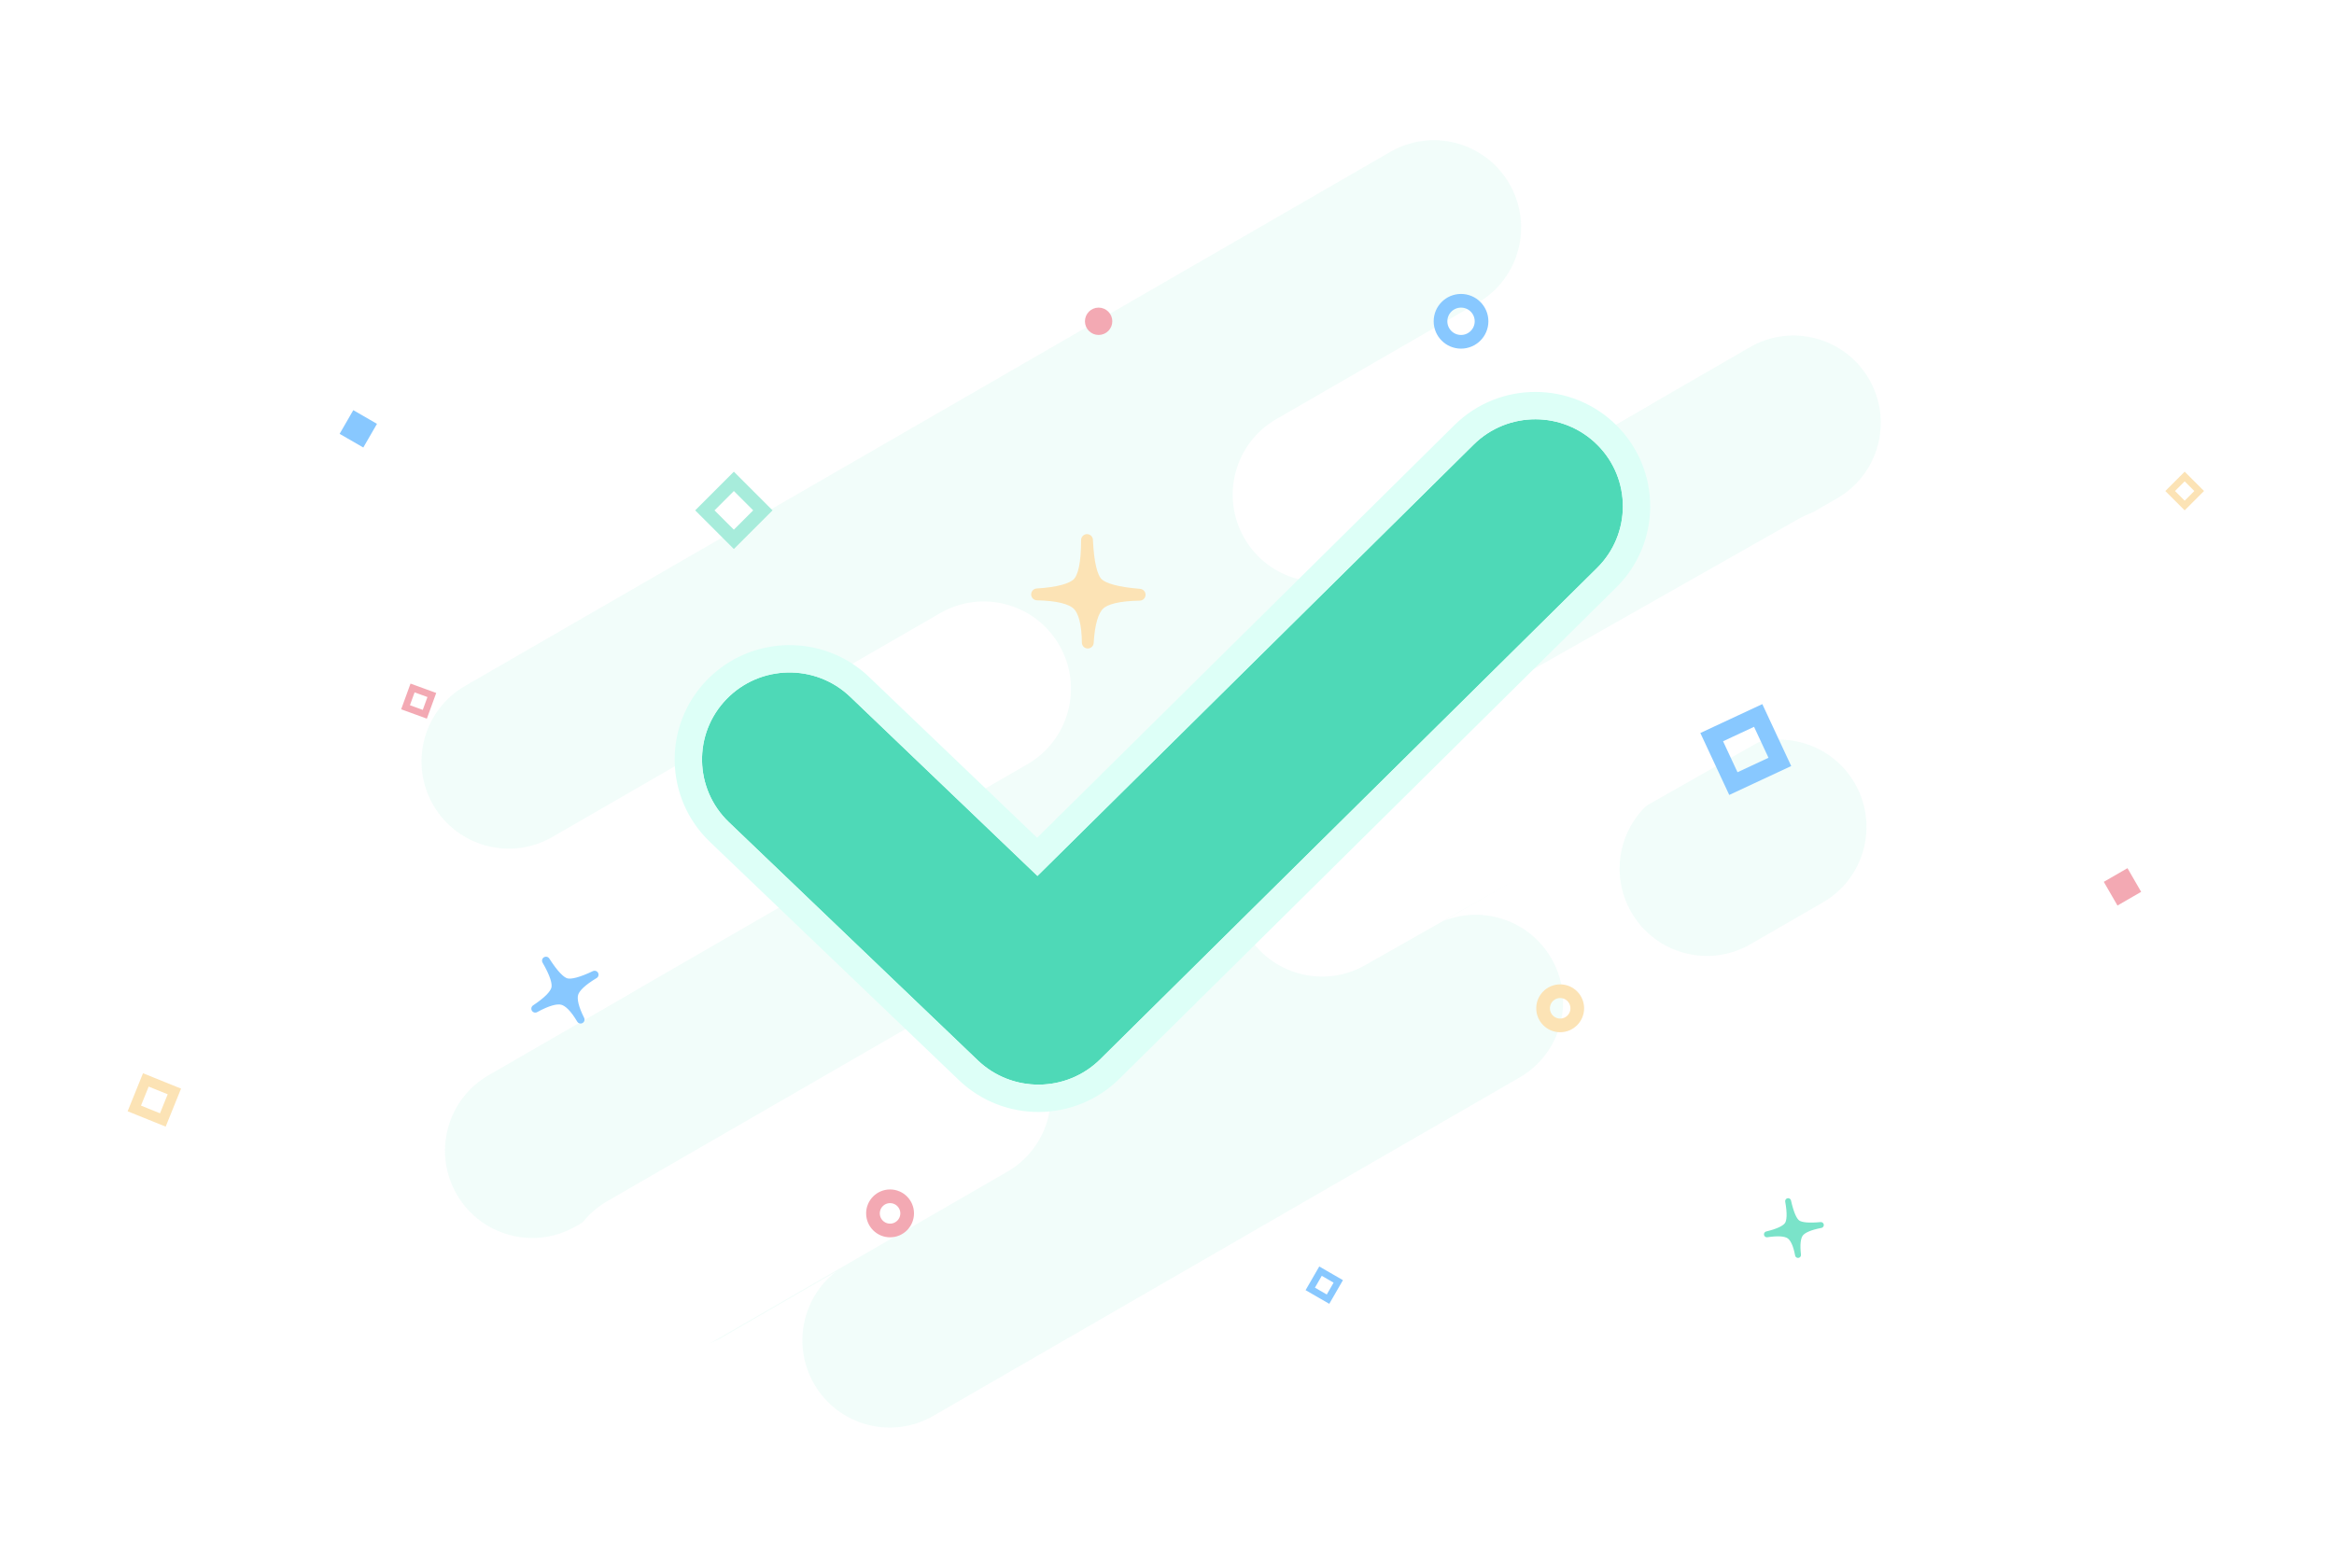 <svg width="256" height="172" viewBox="0 0 256 172" fill="none" xmlns="http://www.w3.org/2000/svg">
<path fill-rule="evenodd" clip-rule="evenodd" d="M60.522 91.864C55.958 94.455 50.148 92.879 47.517 88.322C44.875 83.745 46.44 77.894 51.014 75.254L152.492 16.665C157.065 14.024 162.915 15.594 165.558 20.172C168.189 24.728 166.649 30.548 162.123 33.205C166.687 30.614 172.497 32.19 175.127 36.747C177.77 41.324 176.205 47.175 171.631 49.816L70.153 108.404C65.579 111.045 59.729 109.475 57.087 104.898C54.456 100.341 55.996 94.521 60.522 91.864ZM63.16 134.543C58.586 137.183 52.736 135.614 50.094 131.036C47.451 126.459 49.016 120.608 53.59 117.967L191.938 38.092C196.511 35.452 202.361 37.022 205.004 41.599C207.647 46.176 206.081 52.027 201.507 54.668L197.159 57.179C201.016 56.485 205.065 58.225 207.138 61.817C209.781 66.394 208.215 72.246 203.642 74.886L191.627 81.823C195.966 80.096 201.031 81.771 203.438 85.938C206.08 90.515 204.515 96.367 199.941 99.007L191.994 103.596C187.42 106.236 181.57 104.666 178.928 100.089C176.521 95.921 177.604 90.698 181.269 87.803L158.349 101.036C162.688 99.31 167.753 100.984 170.159 105.152C172.802 109.729 171.236 115.58 166.662 118.221L102.36 155.346C97.786 157.986 91.936 156.416 89.294 151.839C86.888 147.672 87.97 142.448 91.635 139.553L79.268 146.693C74.695 149.334 68.845 147.764 66.202 143.187C64.128 139.595 64.646 135.219 67.175 132.225L63.16 134.543Z" fill="#D3F6ED" fill-opacity="0.3"/>
<path d="M64.013 111.949C59.44 114.589 53.59 113.019 50.947 108.442C48.304 103.865 49.87 98.014 54.444 95.373L103.117 67.271C107.691 64.631 113.541 66.201 116.183 70.778C118.826 75.355 117.261 81.206 112.687 83.847L64.013 111.949Z" fill="white"/>
<path d="M149.556 62.561C144.983 65.201 139.133 63.632 136.49 59.054C133.847 54.477 135.413 48.626 139.986 45.985L171.186 27.973C175.759 25.332 181.609 26.902 184.252 31.479C186.895 36.056 185.329 41.907 180.756 44.548L149.556 62.561Z" fill="white"/>
<path d="M149.786 105.864C145.212 108.504 139.362 106.934 136.72 102.357C134.077 97.78 135.642 91.929 140.216 89.288L197.17 56.989C201.744 54.349 207.594 55.918 210.236 60.496C212.879 65.073 211.313 70.924 206.74 73.565L149.786 105.864Z" fill="white"/>
<path d="M76.181 148.359C71.608 150.999 65.758 149.429 63.115 144.852C60.472 140.275 62.038 134.424 66.611 131.783L100.91 111.981C105.484 109.34 111.334 110.91 113.977 115.487C116.619 120.064 115.054 125.916 110.48 128.556L76.181 148.359Z" fill="white"/>
<g filter="url(#filter0_d_11811_278637)">
<path d="M161.633 48.778C165.391 45.06 171.468 45.076 175.207 48.814C178.945 52.551 178.929 58.595 175.171 62.312L120.67 116.222C116.969 119.883 111.006 119.932 107.245 116.332L79.942 90.201C76.123 86.546 76.007 80.504 79.683 76.705C83.359 72.907 89.435 72.791 93.254 76.447L113.79 96.102L161.633 48.778Z" fill="#4ED9B7"/>
<path d="M176.267 47.753C171.945 43.432 164.923 43.413 160.578 47.711L113.773 94.009L94.291 75.363C89.876 71.138 82.855 71.271 78.605 75.662C74.35 80.058 74.485 87.055 78.905 91.285L106.208 117.416C110.555 121.577 117.447 121.521 121.725 117.289L176.225 63.379C180.575 59.076 180.594 52.078 176.267 47.753Z" stroke="#DDFFF7" stroke-width="3"/>
</g>
<g filter="url(#filter1_d_11811_278637)">
<path d="M59.884 105.396C60.799 106.825 61.549 107.614 62.134 107.761C62.719 107.909 63.747 107.634 65.217 106.936C63.91 107.722 63.169 108.422 62.995 109.038C62.82 109.654 63.049 110.596 63.682 111.863C62.967 110.657 62.293 109.974 61.658 109.814C61.023 109.654 60.041 109.937 58.709 110.664C59.995 109.809 60.723 109.081 60.893 108.481C61.063 107.882 60.726 106.854 59.884 105.396Z" fill="#88C8FF" stroke="#88C8FF" stroke-width="0.864" stroke-linecap="round" stroke-linejoin="round"/>
<path d="M196.127 131.785C196.424 133.11 196.772 133.908 197.171 134.179C197.57 134.45 198.418 134.524 199.715 134.402C198.517 134.635 197.769 134.959 197.469 135.374C197.169 135.789 197.084 136.56 197.213 137.686C197.005 136.584 196.685 135.885 196.252 135.591C195.818 135.297 195.002 135.241 193.802 135.424C195.003 135.132 195.749 134.784 196.041 134.38C196.333 133.976 196.361 133.111 196.127 131.785Z" fill="#7AE3C9" stroke="#7AE3C9" stroke-width="0.648" stroke-linecap="round" stroke-linejoin="round"/>
<path d="M119.227 59.25C119.344 61.793 119.727 63.38 120.376 64.01C121.025 64.641 122.566 65.054 125 65.251C122.713 65.291 121.225 65.646 120.536 66.315C119.848 66.984 119.439 68.379 119.311 70.5C119.287 68.397 118.922 67.004 118.218 66.32C117.514 65.635 116.025 65.267 113.75 65.213C116.062 65.065 117.553 64.666 118.223 64.015C118.894 63.364 119.228 61.775 119.227 59.25Z" fill="#FCE3B5" stroke="#FCE3B5" stroke-width="1.296" stroke-linecap="round" stroke-linejoin="round"/>
<path fill-rule="evenodd" clip-rule="evenodd" d="M97.625 135C98.66 135 99.5 134.161 99.5 133.125C99.5 132.089 98.66 131.25 97.625 131.25C96.59 131.25 95.75 132.089 95.75 133.125C95.75 134.161 96.59 135 97.625 135Z" stroke="#F3A9B3" stroke-width="1.5"/>
<path fill-rule="evenodd" clip-rule="evenodd" d="M171.125 112.5C172.161 112.5 173 111.661 173 110.625C173 109.589 172.161 108.75 171.125 108.75C170.089 108.75 169.25 109.589 169.25 110.625C169.25 111.661 170.089 112.5 171.125 112.5Z" stroke="#FCE3B5" stroke-width="1.5"/>
<path fill-rule="evenodd" clip-rule="evenodd" d="M160.25 37.5C161.493 37.5 162.5 36.493 162.5 35.25C162.5 34.007 161.493 33 160.25 33C159.007 33 158 34.007 158 35.25C158 36.493 159.007 37.5 160.25 37.5Z" stroke="#88C8FF" stroke-width="1.5"/>
<path fill-rule="evenodd" clip-rule="evenodd" d="M120.5 36C120.914 36 121.25 35.664 121.25 35.25C121.25 34.836 120.914 34.5 120.5 34.5C120.086 34.5 119.75 34.836 119.75 35.25C119.75 35.664 120.086 36 120.5 36Z" stroke="#F3A9B3" stroke-width="1.5"/>
<rect x="80.492" y="52.811" width="4.5" height="4.5" transform="rotate(45 80.492 52.811)" stroke="#A7ECDB" stroke-width="1.5"/>
<rect x="144.838" y="139.463" width="2.25" height="2.25" transform="rotate(30 144.838 139.463)" stroke="#88C8FF" stroke-width="0.75"/>
<rect x="239.621" y="52.28" width="2.25" height="2.25" transform="rotate(45 239.621 52.28)" stroke="#FCE3B5" stroke-width="0.75"/>
<rect x="45.251" y="75.481" width="2.25" height="2.25" transform="rotate(20 45.251 75.481)" stroke="#F3A9B3" stroke-width="0.75"/>
<rect x="39.025" y="46.025" width="1.5" height="1.5" transform="rotate(30 39.025 46.025)" stroke="#88C8FF" stroke-width="1.5"/>
<rect x="231.775" y="97.025" width="1.5" height="1.5" transform="rotate(-30 231.775 97.025)" stroke="#F3A9B3" stroke-width="1.5"/>
<rect x="15.996" y="118.482" width="3.375" height="3.375" transform="rotate(22 15.996 118.482)" stroke="#FCE3B5" stroke-width="1.125"/>
<rect x="192.843" y="78.496" width="5.625" height="5.625" transform="rotate(65 192.843 78.496)" stroke="#88C8FF" stroke-width="1.875"/>
</g>
<defs>
<filter id="filter0_d_11811_278637" x="60" y="29" width="135" height="107" filterUnits="userSpaceOnUse" color-interpolation-filters="sRGB">
<feFlood flood-opacity="0" result="BackgroundImageFix"/>
<feColorMatrix in="SourceAlpha" type="matrix" values="0 0 0 0 0 0 0 0 0 0 0 0 0 0 0 0 0 0 127 0" result="hardAlpha"/>
<feOffset/>
<feGaussianBlur stdDeviation="7"/>
<feColorMatrix type="matrix" values="0 0 0 0 0.478 0 0 0 0 0.89 0 0 0 0 0.788 0 0 0 0.4 0"/>
<feBlend mode="normal" in2="BackgroundImageFix" result="effect1_dropShadow_11811_278637"/>
<feBlend mode="normal" in="SourceGraphic" in2="effect1_dropShadow_11811_278637" result="shape"/>
</filter>
<filter id="filter1_d_11811_278637" x="0" y="18.25" width="255.742" height="138.799" filterUnits="userSpaceOnUse" color-interpolation-filters="sRGB">
<feFlood flood-opacity="0" result="BackgroundImageFix"/>
<feColorMatrix in="SourceAlpha" type="matrix" values="0 0 0 0 0 0 0 0 0 0 0 0 0 0 0 0 0 0 127 0" result="hardAlpha"/>
<feOffset/>
<feGaussianBlur stdDeviation="7"/>
<feColorMatrix type="matrix" values="0 0 0 0 0.733 0 0 0 0 0.859 0 0 0 0 0.827 0 0 0 0.5 0"/>
<feBlend mode="normal" in2="BackgroundImageFix" result="effect1_dropShadow_11811_278637"/>
<feBlend mode="normal" in="SourceGraphic" in2="effect1_dropShadow_11811_278637" result="shape"/>
</filter>
</defs>
</svg>
